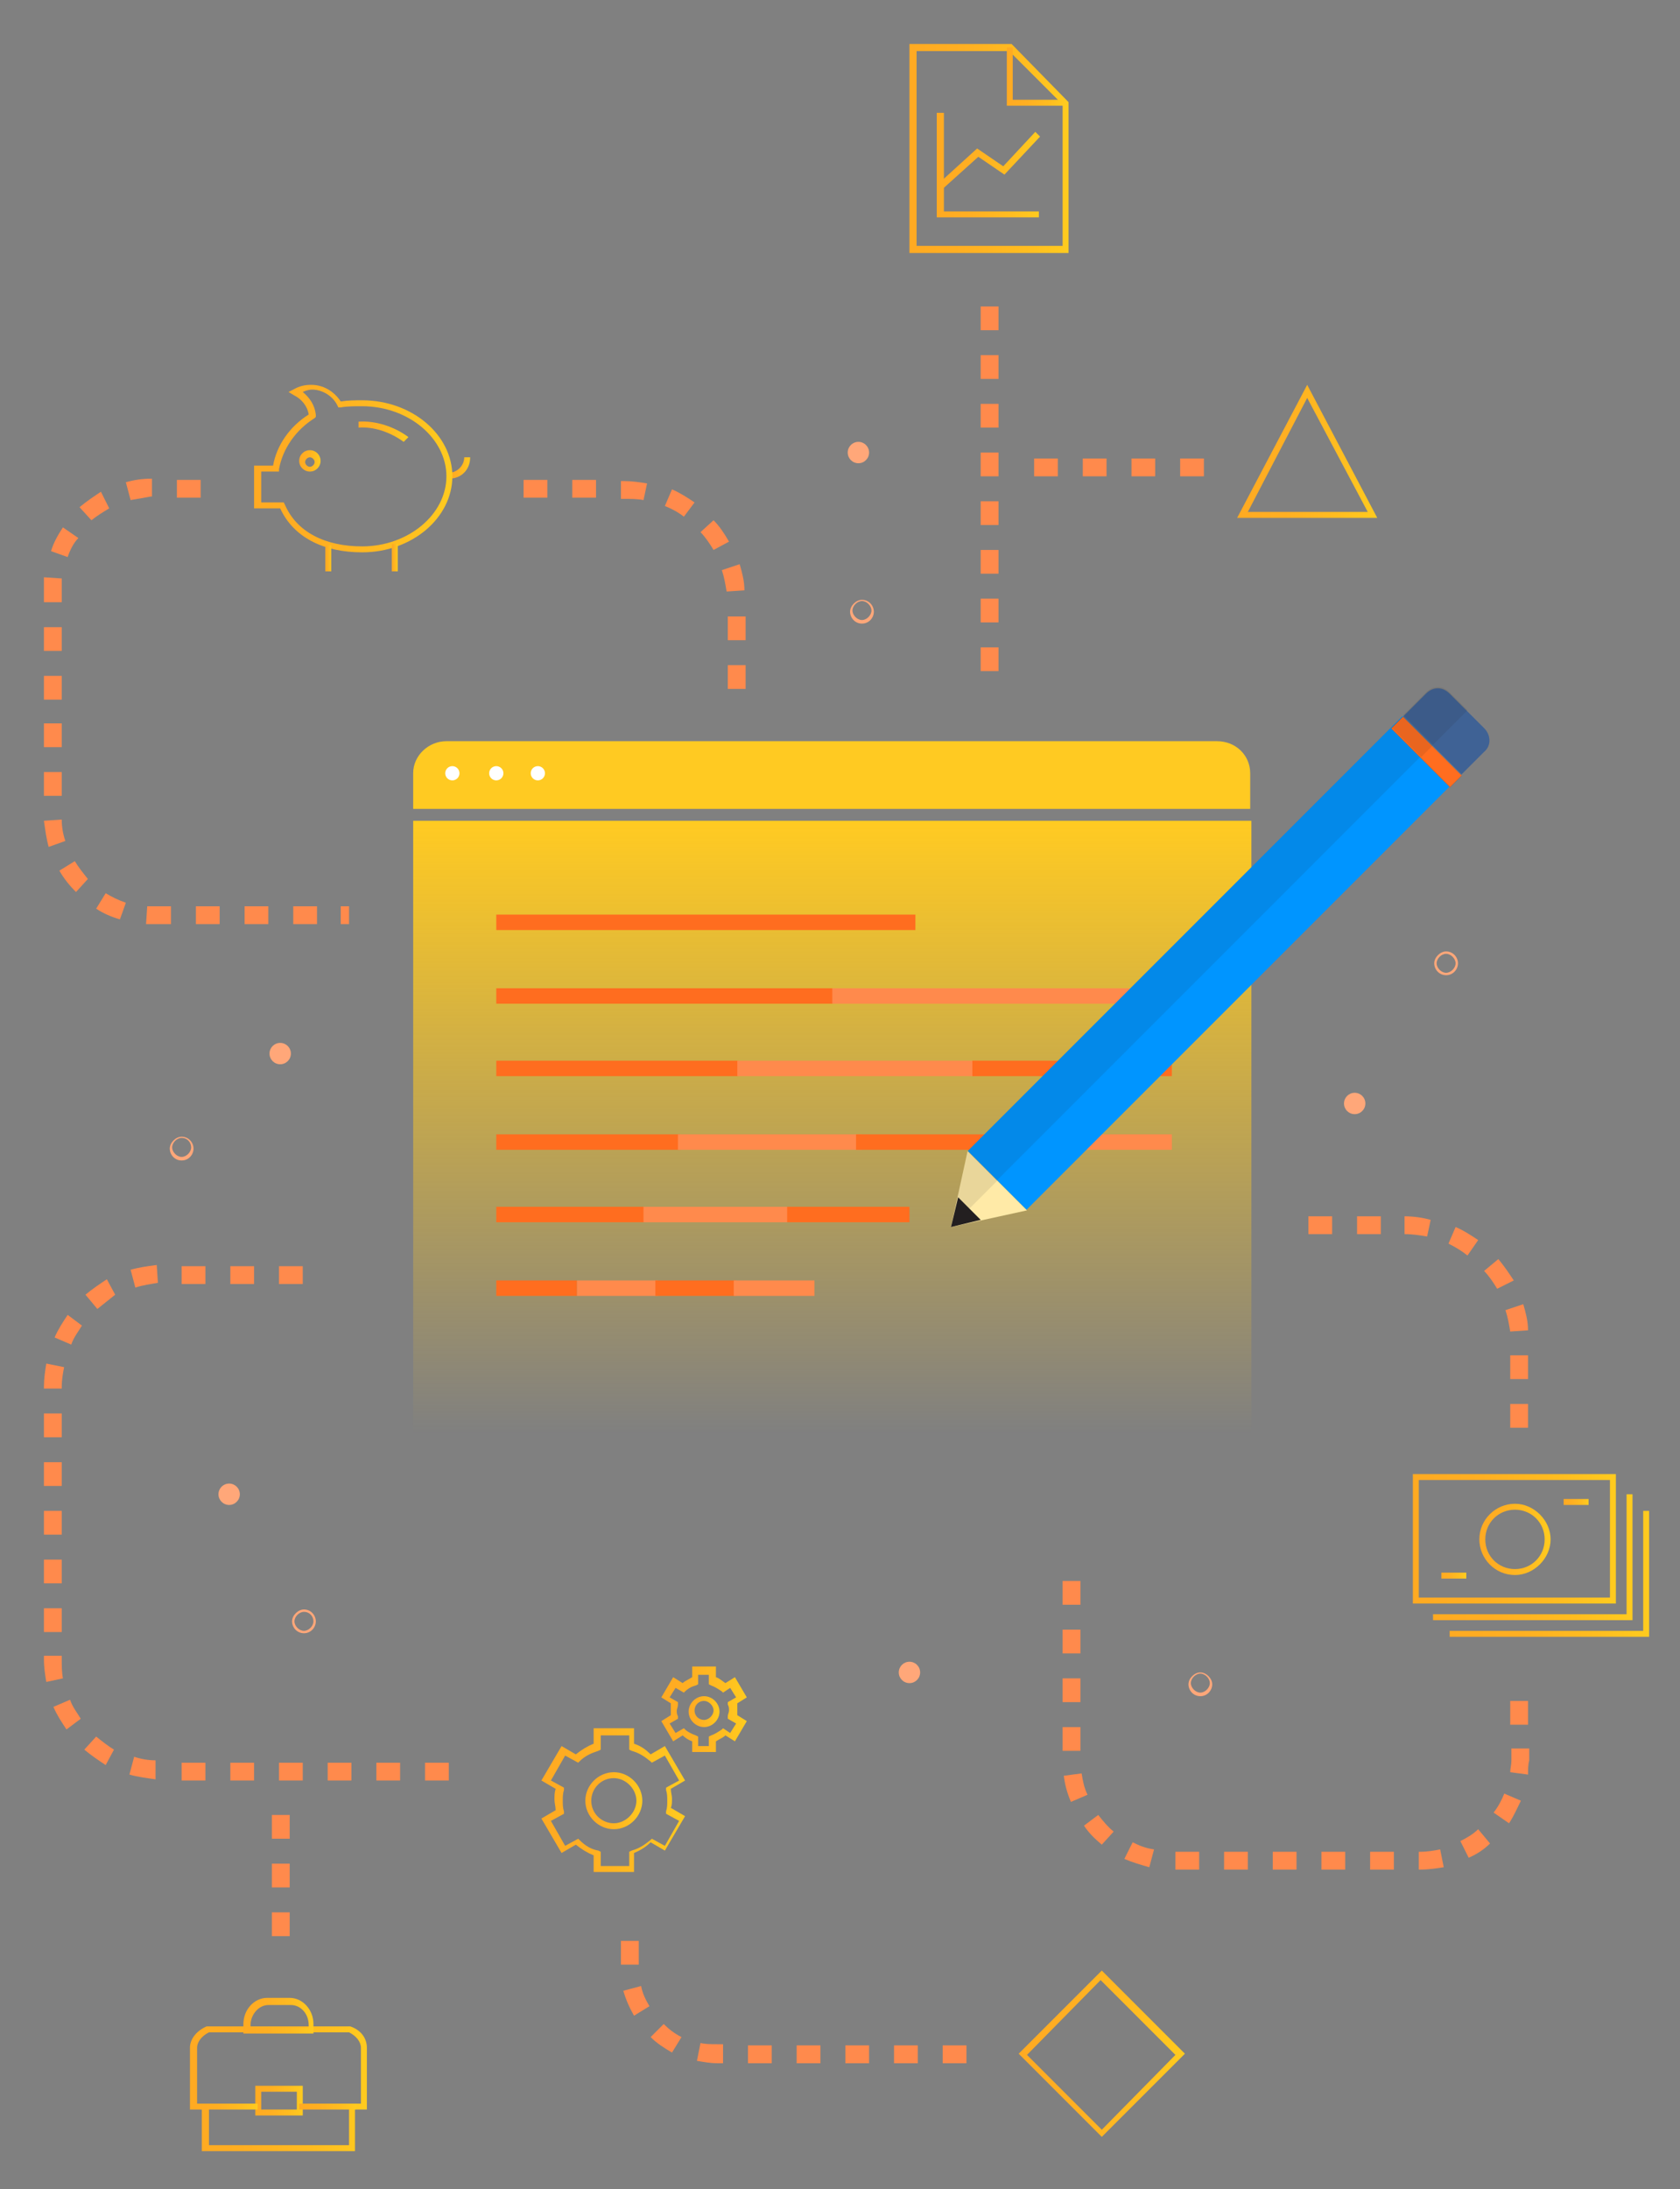<?xml version="1.0" encoding="utf-8"?>
<!-- Generator: Adobe Illustrator 18.1.1, SVG Export Plug-In . SVG Version: 6.00 Build 0)  -->
<svg version="1.1" xmlns="http://www.w3.org/2000/svg" xmlns:xlink="http://www.w3.org/1999/xlink" x="0px" y="0px"
	 viewBox="0 0 141.5 184.3" enable-background="new 0 0 141.5 184.3" xml:space="preserve">
<rect x="0" y="0" width="141.5" height="184.3" fill="#808080" stroke="none"/>
<g id="Layer_1">
	<g>
		<linearGradient id="SVGID_2_" gradientUnits="userSpaceOnUse" x1="70.102" y1="69.084" x2="70.102" y2="128.946">
			<stop  offset="4.105548e-03" style="stop-color:#FFCA22"/>
			<stop  offset="0.862" style="stop-color:#FFCA22;stop-opacity:0"/>
		</linearGradient>
		<rect x="34.8" y="69.1" fill="url(#SVGID_2_)" width="70.6" height="59.9"/>
		<g>
			<path fill="#FFCA22" d="M34.8,68.1v-3c0-1.5,1.3-2.7,2.8-2.7h64.9c1.6,0,2.8,1.2,2.8,2.7v3"/>
		</g>
		<g>
			<g>
				<rect x="41.8" y="83.2" fill="#FF6D1F" width="28.5" height="1.3"/>
			</g>
			<g>
				<rect x="70.1" y="83.2" fill="#FF8A4C" width="28.5" height="1.3"/>
			</g>
		</g>
		<g>
			<circle fill="#FFFFFF" cx="38.1" cy="65.1" r="0.6"/>
		</g>
		<g>
			<circle fill="#FFFFFF" cx="41.8" cy="65.1" r="0.6"/>
		</g>
		<g>
			<circle fill="#FFFFFF" cx="45.3" cy="65.1" r="0.6"/>
		</g>
		<g>
			<rect x="41.8" y="77" fill="#FF6D1F" width="35.3" height="1.3"/>
		</g>
		<g>
			<g>
				<rect x="41.8" y="89.3" fill="#FF6D1F" width="20.4" height="1.3"/>
			</g>
			<g>
				<rect x="62.1" y="89.3" fill="#FF8A4C" width="20.4" height="1.3"/>
			</g>
			<g>
				<rect x="81.9" y="89.3" fill="#FF6D1F" width="16.8" height="1.3"/>
			</g>
		</g>
		<g>
			<g>
				<rect x="41.8" y="95.5" fill="#FF6D1F" width="15.5" height="1.3"/>
			</g>
			<g>
				<rect x="57.1" y="95.5" fill="#FF8A4C" width="15.5" height="1.3"/>
			</g>
			<g>
				<rect x="72.1" y="95.5" fill="#FF6D1F" width="15.5" height="1.3"/>
			</g>
			<g>
				<rect x="86.9" y="95.5" fill="#FF8A4C" width="11.8" height="1.3"/>
			</g>
		</g>
		<g>
			<g>
				<rect x="41.8" y="101.6" fill="#FF6D1F" width="12.5" height="1.3"/>
			</g>
			<g>
				<rect x="54.2" y="101.6" fill="#FF8A4C" width="12.5" height="1.3"/>
			</g>
			<g>
				<rect x="66.3" y="101.6" fill="#FF6D1F" width="10.3" height="1.3"/>
			</g>
		</g>
		<g>
			<g>
				<rect x="41.8" y="107.8" fill="#FF6D1F" width="6.8" height="1.3"/>
			</g>
			<g>
				<rect x="48.6" y="107.8" fill="#FF8A4C" width="6.8" height="1.3"/>
			</g>
			<g>
				<rect x="55.2" y="107.8" fill="#FF6D1F" width="6.8" height="1.3"/>
			</g>
			<g>
				<rect x="61.8" y="107.8" fill="#FF8A4C" width="6.8" height="1.3"/>
			</g>
		</g>
		<g>
			<g>
				
					<rect x="98.8" y="55.2" transform="matrix(0.707 0.707 -0.707 0.707 87.305 -48.597)" fill="#0095FF" width="7" height="51.8"/>
			</g>
			<g>
				
					<rect x="116.7" y="62.6" transform="matrix(0.707 0.707 -0.707 0.707 79.919 -66.427)" fill="#0F3B7A" width="7" height="1.4"/>
			</g>
			<g>
				<polygon fill="#FFEAA7" points="86.5,101.9 81.5,96.9 80.1,103.3 				"/>
			</g>
			<g>
				<polygon fill="#231F20" points="80.7,100.8 80.1,103.3 82.6,102.7 				"/>
			</g>
			<g opacity="0.1">
				
					<rect x="99.3" y="54" transform="matrix(0.707 0.707 -0.707 0.707 86.074 -48.087)" fill="#231F20" width="3.5" height="51.8"/>
			</g>
			<g>
				
					<rect x="116.7" y="62.6" transform="matrix(0.707 0.707 -0.707 0.707 79.919 -66.427)" fill="#FF6D1F" width="7" height="1.4"/>
			</g>
			<g opacity="0.1">
				<polygon fill="#231F20" points="81.5,96.9 80.1,103.3 84,99.4 				"/>
			</g>
			<g>
				<path fill="#3F6295" d="M125,61.3l-2.9-2.9c-0.6-0.6-1.4-0.6-2,0l-1.9,1.9l4.9,4.9l1.9-1.9C125.6,62.8,125.6,61.9,125,61.3z"/>
			</g>
			<g opacity="0.1">
				<path fill="#231F20" d="M123.6,59.8l-1.5-1.5c-0.6-0.6-1.4-0.6-2,0l-1.9,1.9l2.5,2.5L123.6,59.8z"/>
			</g>
			<g opacity="0.1">
				
					<rect x="117.2" y="61.3" transform="matrix(0.707 0.707 -0.707 0.707 78.688 -65.918)" fill="#231F20" width="3.5" height="1.4"/>
			</g>
		</g>
		<g>
			<path fill="#FF8A4C" d="M37.8,149.9h-2v-1.5h2V149.9z M33.7,149.9h-2v-1.5h2V149.9z M29.6,149.9h-2v-1.5h2V149.9z M25.5,149.9h-2
				v-1.5h2V149.9z M21.4,149.9h-2v-1.5h2V149.9z M17.3,149.9h-2v-1.5h2V149.9z M13.1,149.8c-0.7-0.1-1.5-0.2-2.2-0.4l0.4-1.5
				c0.6,0.2,1.2,0.3,1.8,0.3L13.1,149.8z M8.9,148.6c-0.6-0.4-1.2-0.8-1.8-1.3l1-1.1c0.5,0.4,1,0.8,1.5,1.1L8.9,148.6z M5.6,145.6
				c-0.4-0.6-0.8-1.2-1.1-1.9l1.4-0.6c0.2,0.6,0.6,1.1,0.9,1.6L5.6,145.6z M3.9,141.6c-0.1-0.6-0.2-1.2-0.2-1.9v-0.3h1.5v0.3
				c0,0.5,0,1.1,0.1,1.6L3.9,141.6z M5.3,137.4H3.7v-2h1.5V137.4z M5.3,133.3H3.7v-2h1.5V133.3z M5.3,129.2H3.7v-2h1.5V129.2z
				 M5.3,125.1H3.7v-2h1.5V125.1z M5.3,121H3.7v-2h1.5V121z M5.3,116.9H3.7v-0.2c0-0.6,0.1-1.3,0.2-1.9l1.5,0.3
				c-0.1,0.5-0.2,1.1-0.2,1.6V116.9z M6,113.2l-1.4-0.6c0.3-0.7,0.7-1.3,1.1-1.9l1.2,0.9C6.6,112.1,6.2,112.6,6,113.2z M8.2,110.2
				l-1-1.2c0.6-0.5,1.2-0.9,1.8-1.3l0.7,1.3C9.2,109.4,8.7,109.8,8.2,110.2z M11.4,108.4l-0.4-1.5c0.7-0.2,1.4-0.3,2.2-0.4l0.1,1.5
				C12.7,108.1,12,108.2,11.4,108.4z M25.5,108.1h-2v-1.5h2V108.1z M21.4,108.1h-2v-1.5h2V108.1z M17.3,108.1h-2v-1.5h2V108.1z"/>
		</g>
		<g>
			<linearGradient id="SVGID_4_" gradientUnits="userSpaceOnUse" x1="85.787" y1="172.967" x2="99.746" y2="172.967">
				<stop  offset="0" style="stop-color:#FFAA22"/>
				<stop  offset="0.337" style="stop-color:#FFAF22"/>
				<stop  offset="0.732" style="stop-color:#FFBD20"/>
				<stop  offset="1" style="stop-color:#FFCB1F"/>
			</linearGradient>
			<path fill="url(#SVGID_4_)" d="M92.8,179.9l-7-7l7-7l7,7L92.8,179.9z M86.5,173l6.3,6.3L99,173l-6.3-6.3L86.5,173z"/>
		</g>
		<g>
			<path fill="#FF8A4C" d="M81.4,173.7h-2v-1.5h2V173.7z M77.3,173.7h-2v-1.5h2V173.7z M73.2,173.7h-2v-1.5h2V173.7z M69.1,173.7h-2
				v-1.5h2V173.7z M65,173.7h-2v-1.5h2V173.7z M60.9,173.7h-0.5c-0.6,0-1.1-0.1-1.7-0.2l0.3-1.5c0.4,0.1,0.9,0.1,1.4,0.1h0.5V173.7z
				 M56.6,172.8c-0.7-0.4-1.3-0.8-1.8-1.3l1.1-1.1c0.4,0.4,0.9,0.8,1.5,1.1L56.6,172.8z M53.4,169.7c-0.4-0.7-0.7-1.4-0.9-2.1
				l1.5-0.4c0.1,0.6,0.4,1.2,0.7,1.7L53.4,169.7z M53.8,165.4h-1.5v-2h1.5V165.4z"/>
		</g>
		<g>
			<path fill="#FF8A4C" d="M62.8,58h-1.5v-2h1.5V58z M62.8,53.9h-1.5v-2h1.5V53.9z M61.2,49.8c-0.1-0.6-0.2-1.2-0.4-1.8l1.5-0.5
				c0.2,0.7,0.4,1.4,0.4,2.2L61.2,49.8z M60.1,46.3c-0.3-0.5-0.7-1.1-1.1-1.5l1.1-1c0.5,0.5,0.9,1.1,1.3,1.8L60.1,46.3z M57.6,43.5
				c-0.5-0.4-1.1-0.7-1.6-0.9l0.6-1.4c0.7,0.3,1.3,0.7,1.9,1.1L57.6,43.5z M54.2,42.1c-0.5-0.1-1.1-0.1-1.6-0.1h-0.3v-1.5h0.3
				c0.6,0,1.3,0.1,1.9,0.2L54.2,42.1z M50.2,41.9h-2v-1.5h2V41.9z M46.1,41.9h-2v-1.5h2V41.9z"/>
		</g>
		<g>
			<path fill="#FF8A4C" d="M84.1,56.5h-1.5v-2h1.5V56.5z M84.1,52.4h-1.5v-2h1.5V52.4z M84.1,48.3h-1.5v-2h1.5V48.3z M84.1,44.2
				h-1.5v-2h1.5V44.2z M84.1,40.1h-1.5v-2h1.5V40.1z M84.1,36h-1.5v-2h1.5V36z M84.1,31.9h-1.5v-2h1.5V31.9z M84.1,27.8h-1.5v-2h1.5
				V27.8z"/>
		</g>
		<g>
			<path fill="#FF8A4C" d="M29.4,77.8h-0.7v-1.5h0.7V77.8z M26.7,77.8h-2v-1.5h2V77.8z M22.6,77.8h-2v-1.5h2V77.8z M18.5,77.8h-2
				v-1.5h2V77.8z M14.4,77.8h-1.7c-0.1,0-0.3,0-0.4,0l0.1-1.5c0.1,0,0.2,0,0.3,0h1.7V77.8z M10.1,77.4c-0.7-0.2-1.4-0.5-2-0.9
				l0.8-1.3c0.5,0.3,1.1,0.6,1.7,0.8L10.1,77.4z M6.4,75.1c-0.5-0.5-1-1.1-1.4-1.8l1.3-0.8c0.3,0.5,0.7,1,1.1,1.5L6.4,75.1z
				 M4.1,71.3c-0.2-0.7-0.3-1.5-0.4-2.2l1.5-0.1c0,0.6,0.1,1.2,0.3,1.8L4.1,71.3z M5.3,67H3.7v-2h1.5V67z M5.3,62.9H3.7v-2h1.5V62.9
				z M5.3,58.9H3.7v-2h1.5V58.9z M5.3,54.8H3.7v-2h1.5V54.8z M5.3,50.7H3.7v-1.3c0-0.3,0-0.6,0-0.8l1.5,0.1c0,0.2,0,0.5,0,0.7V50.7z
				 M5.7,46.9l-1.4-0.5c0.2-0.7,0.6-1.4,1-2l1.3,0.9C6.2,45.7,5.9,46.3,5.7,46.9z M7.7,43.8l-1-1.1c0.6-0.5,1.2-0.9,1.8-1.3l0.7,1.4
				C8.7,43.1,8.2,43.4,7.7,43.8z M11,42.1l-0.4-1.5c0.7-0.2,1.4-0.3,2.1-0.3h0.1v1.5h-0.1C12.2,41.9,11.6,42,11,42.1z M16.9,41.9h-2
				v-1.5h2V41.9z"/>
		</g>
		<g>
			<path fill="#FF8A4C" d="M119.6,157.4h-0.1v-1.5h0.1c0.6,0,1.2-0.1,1.7-0.2l0.3,1.5C121,157.3,120.3,157.4,119.6,157.4z
				 M117.4,157.4h-2v-1.5h2V157.4z M113.3,157.4h-2v-1.5h2V157.4z M109.2,157.4h-2v-1.5h2V157.4z M105.1,157.4h-2v-1.5h2V157.4z
				 M101,157.4h-2v-1.5h2V157.4z M96.8,157.2c-0.7-0.2-1.4-0.4-2.1-0.7l0.7-1.4c0.6,0.3,1.1,0.5,1.8,0.6L96.8,157.2z M123.7,156.4
				l-0.7-1.4c0.6-0.3,1.1-0.6,1.5-1l1,1.2C125,155.7,124.4,156.1,123.7,156.4z M92.8,155.3c-0.6-0.5-1.1-1-1.5-1.6l1.2-0.9
				c0.4,0.5,0.8,1,1.3,1.4L92.8,155.3z M127.1,153.5l-1.3-0.9c0.4-0.5,0.7-1.1,0.9-1.6l1.4,0.6C127.8,152.2,127.5,152.9,127.1,153.5
				z M90.2,151.7c-0.3-0.7-0.5-1.4-0.6-2.2l1.5-0.2c0.1,0.6,0.2,1.2,0.5,1.8L90.2,151.7z M128.7,149.4l-1.5-0.2c0-0.3,0.1-0.6,0.1-1
				v-1h1.5v1C128.7,148.6,128.7,149,128.7,149.4z M91,147.4h-1.5v-2H91V147.4z M128.7,145.2h-1.5v-2h1.5V145.2z M91,143.3h-1.5v-2
				H91V143.3z M91,139.2h-1.5v-2H91V139.2z M91,135.1h-1.5v-2H91V135.1z"/>
		</g>
		<g>
			<path fill="#FF8A4C" d="M24.4,163h-1.5v-2h1.5V163z M24.4,158.9h-1.5v-2h1.5V158.9z M24.4,154.8h-1.5v-2h1.5V154.8z"/>
		</g>
		<g>
			<path fill="#FF8A4C" d="M101.4,40.1h-2v-1.5h2V40.1z M97.3,40.1h-2v-1.5h2V40.1z M93.2,40.1h-2v-1.5h2V40.1z M89.1,40.1h-2v-1.5
				h2V40.1z"/>
		</g>
		<g>
			<linearGradient id="SVGID_6_" gradientUnits="userSpaceOnUse" x1="104.229" y1="37.977" x2="116.049" y2="37.977">
				<stop  offset="0" style="stop-color:#FFAA22"/>
				<stop  offset="0.337" style="stop-color:#FFAF22"/>
				<stop  offset="0.732" style="stop-color:#FFBD20"/>
				<stop  offset="1" style="stop-color:#FFCB1F"/>
			</linearGradient>
			<path fill="url(#SVGID_6_)" d="M116,43.6h-11.8l5.9-11.2L116,43.6z M105.1,43.1h10.1l-5.1-9.6L105.1,43.1z"/>
		</g>
		<g>
			<path fill="#FF8A4C" d="M128.7,120.2h-1.5v-2h1.5V120.2z M128.7,116.1h-1.5v-2h1.5V116.1z M127.2,112.1c-0.1-0.6-0.2-1.2-0.4-1.8
				l1.5-0.5c0.2,0.7,0.4,1.4,0.4,2.2L127.2,112.1z M126.1,108.5c-0.3-0.5-0.7-1.1-1.1-1.5l1.2-1c0.5,0.6,0.9,1.2,1.3,1.8
				L126.1,108.5z M123.6,105.7c-0.5-0.4-1-0.7-1.6-1l0.6-1.4c0.7,0.3,1.3,0.7,1.9,1.1L123.6,105.7z M120.2,104.1
				c-0.6-0.1-1.2-0.2-1.9-0.2l0-1.5c0.7,0,1.5,0.1,2.2,0.3L120.2,104.1z M116.3,103.9h-2v-1.5h2V103.9z M112.2,103.9h-2v-1.5h2
				V103.9z"/>
		</g>
		<g>
			<g>
				<linearGradient id="SVGID_7_" gradientUnits="userSpaceOnUse" x1="30.134" y1="36.346" x2="34.306" y2="36.346">
					<stop  offset="0" style="stop-color:#FFAA22"/>
					<stop  offset="0.337" style="stop-color:#FFAF22"/>
					<stop  offset="0.732" style="stop-color:#FFBD20"/>
					<stop  offset="1" style="stop-color:#FFCB1F"/>
				</linearGradient>
				<path fill="url(#SVGID_7_)" d="M34,37.2c-1.1-0.8-2.5-1.3-3.8-1.2l0-0.5c1.4-0.1,3,0.4,4.2,1.3L34,37.2z"/>
			</g>
			<g>
				<linearGradient id="SVGID_8_" gradientUnits="userSpaceOnUse" x1="37.847" y1="39.429" x2="39.642" y2="39.429">
					<stop  offset="0" style="stop-color:#FFAA22"/>
					<stop  offset="0.337" style="stop-color:#FFAF22"/>
					<stop  offset="0.732" style="stop-color:#FFBD20"/>
					<stop  offset="1" style="stop-color:#FFCB1F"/>
				</linearGradient>
				<path fill="url(#SVGID_8_)" d="M37.8,40.3v-0.5c0.7,0,1.3-0.6,1.3-1.3h0.5C39.6,39.5,38.9,40.3,37.8,40.3z"/>
			</g>
			<g>
				<linearGradient id="SVGID_9_" gradientUnits="userSpaceOnUse" x1="21.275" y1="39.455" x2="38.09" y2="39.455">
					<stop  offset="0" style="stop-color:#FFAA22"/>
					<stop  offset="0.337" style="stop-color:#FFAF22"/>
					<stop  offset="0.732" style="stop-color:#FFBD20"/>
					<stop  offset="1" style="stop-color:#FFCB1F"/>
				</linearGradient>
				<path fill="url(#SVGID_9_)" d="M30.5,46.5c-3.3,0-5.8-1.3-6.9-3.7h-2.2v-3.6h1.6c0.3-1.7,1.4-3.3,3-4.3
					c-0.1-0.7-0.6-1.3-1.2-1.6L24.3,33l0.4-0.2c0.5-0.3,1-0.4,1.5-0.4c1,0,1.9,0.5,2.5,1.4c0.6-0.1,1.2-0.1,1.8-0.1
					c4.2,0,7.6,2.9,7.6,6.4C38.1,43.6,34.7,46.5,30.5,46.5z M21.8,42.3h2.1l0.1,0.2c1,2.3,3.4,3.5,6.5,3.5c3.9,0,7.1-2.7,7.1-5.9
					c0-3.2-3.2-5.9-7.1-5.9c-0.6,0-1.3,0-1.8,0.1l-0.2,0l-0.1-0.2c-0.4-0.8-1.3-1.3-2.1-1.3c-0.3,0-0.6,0.1-0.8,0.2
					c0.6,0.5,1,1.1,1.1,1.9l0,0.2l-0.1,0.1c-1.6,1-2.7,2.6-3,4.3l0,0.2h-1.5V42.3z"/>
			</g>
			<g>
				<linearGradient id="SVGID_10_" gradientUnits="userSpaceOnUse" x1="27.432" y1="46.967" x2="27.944" y2="46.967">
					<stop  offset="0" style="stop-color:#FFAA22"/>
					<stop  offset="0.337" style="stop-color:#FFAF22"/>
					<stop  offset="0.732" style="stop-color:#FFBD20"/>
					<stop  offset="1" style="stop-color:#FFCB1F"/>
				</linearGradient>
				<rect x="27.4" y="45.9" fill="url(#SVGID_10_)" width="0.5" height="2.2"/>
			</g>
			<g>
				<linearGradient id="SVGID_11_" gradientUnits="userSpaceOnUse" x1="32.974" y1="46.927" x2="33.485" y2="46.927">
					<stop  offset="0" style="stop-color:#FFAA22"/>
					<stop  offset="0.337" style="stop-color:#FFAF22"/>
					<stop  offset="0.732" style="stop-color:#FFBD20"/>
					<stop  offset="1" style="stop-color:#FFCB1F"/>
				</linearGradient>
				<rect x="33" y="45.8" fill="url(#SVGID_11_)" width="0.5" height="2.3"/>
			</g>
			<g>
				<linearGradient id="SVGID_12_" gradientUnits="userSpaceOnUse" x1="25.277" y1="38.84" x2="27.02" y2="38.84">
					<stop  offset="0" style="stop-color:#FFAA22"/>
					<stop  offset="0.337" style="stop-color:#FFAF22"/>
					<stop  offset="0.732" style="stop-color:#FFBD20"/>
					<stop  offset="1" style="stop-color:#FFCB1F"/>
				</linearGradient>
				<path fill="url(#SVGID_12_)" d="M26.1,39.7c-0.5,0-0.9-0.4-0.9-0.9c0-0.5,0.4-0.9,0.9-0.9s0.9,0.4,0.9,0.9
					C27,39.3,26.6,39.7,26.1,39.7z M26.1,38.5c-0.2,0-0.4,0.2-0.4,0.4s0.2,0.4,0.4,0.4c0.2,0,0.4-0.2,0.4-0.4S26.3,38.5,26.1,38.5z"
					/>
			</g>
		</g>
		<g>
			<g>
				<linearGradient id="SVGID_13_" gradientUnits="userSpaceOnUse" x1="119.035" y1="129.579" x2="136.131" y2="129.579">
					<stop  offset="0" style="stop-color:#FFAA22"/>
					<stop  offset="0.337" style="stop-color:#FFAF22"/>
					<stop  offset="0.732" style="stop-color:#FFBD20"/>
					<stop  offset="1" style="stop-color:#FFCB1F"/>
				</linearGradient>
				<path fill="url(#SVGID_13_)" d="M136.1,135H119v-10.9h17.1V135z M119.5,134.5h16.1v-9.9h-16.1V134.5z"/>
			</g>
			<g>
				<linearGradient id="SVGID_14_" gradientUnits="userSpaceOnUse" x1="120.673" y1="131.089" x2="137.514" y2="131.089">
					<stop  offset="0" style="stop-color:#FFAA22"/>
					<stop  offset="0.337" style="stop-color:#FFAF22"/>
					<stop  offset="0.732" style="stop-color:#FFBD20"/>
					<stop  offset="1" style="stop-color:#FFCB1F"/>
				</linearGradient>
				<polygon fill="url(#SVGID_14_)" points="137.5,136.4 120.7,136.4 120.7,135.9 137,135.9 137,125.8 137.5,125.8 				"/>
			</g>
			<g>
				<linearGradient id="SVGID_15_" gradientUnits="userSpaceOnUse" x1="122.055" y1="132.471" x2="138.896" y2="132.471">
					<stop  offset="0" style="stop-color:#FFAA22"/>
					<stop  offset="0.337" style="stop-color:#FFAF22"/>
					<stop  offset="0.732" style="stop-color:#FFBD20"/>
					<stop  offset="1" style="stop-color:#FFCB1F"/>
				</linearGradient>
				<polygon fill="url(#SVGID_15_)" points="138.9,137.8 122.1,137.8 122.1,137.3 138.4,137.3 138.4,127.2 138.9,127.2 				"/>
			</g>
			<g>
				<linearGradient id="SVGID_16_" gradientUnits="userSpaceOnUse" x1="121.364" y1="132.689" x2="123.437" y2="132.689">
					<stop  offset="0" style="stop-color:#FFAA22"/>
					<stop  offset="0.337" style="stop-color:#FFAF22"/>
					<stop  offset="0.732" style="stop-color:#FFBD20"/>
					<stop  offset="1" style="stop-color:#FFCB1F"/>
				</linearGradient>
				<rect x="121.4" y="132.4" fill="url(#SVGID_16_)" width="2.1" height="0.5"/>
			</g>
			<g>
				<linearGradient id="SVGID_17_" gradientUnits="userSpaceOnUse" x1="131.73" y1="126.47" x2="133.803" y2="126.47">
					<stop  offset="0" style="stop-color:#FFAA22"/>
					<stop  offset="0.337" style="stop-color:#FFAF22"/>
					<stop  offset="0.732" style="stop-color:#FFBD20"/>
					<stop  offset="1" style="stop-color:#FFCB1F"/>
				</linearGradient>
				<rect x="131.7" y="126.2" fill="url(#SVGID_17_)" width="2.1" height="0.5"/>
			</g>
			<g>
				<linearGradient id="SVGID_18_" gradientUnits="userSpaceOnUse" x1="124.563" y1="129.579" x2="130.603" y2="129.579">
					<stop  offset="0" style="stop-color:#FFAA22"/>
					<stop  offset="0.337" style="stop-color:#FFAF22"/>
					<stop  offset="0.732" style="stop-color:#FFBD20"/>
					<stop  offset="1" style="stop-color:#FFCB1F"/>
				</linearGradient>
				<path fill="url(#SVGID_18_)" d="M127.6,132.6c-1.7,0-3-1.4-3-3c0-1.7,1.4-3,3-3s3,1.4,3,3C130.6,131.2,129.2,132.6,127.6,132.6z
					 M127.6,127.1c-1.4,0-2.5,1.1-2.5,2.5c0,1.4,1.1,2.5,2.5,2.5s2.5-1.1,2.5-2.5C130.1,128.2,129,127.1,127.6,127.1z"/>
			</g>
		</g>
		<g>
			<g>
				<linearGradient id="SVGID_19_" gradientUnits="userSpaceOnUse" x1="76.596" y1="12.497" x2="90.002" y2="12.497">
					<stop  offset="0" style="stop-color:#FFAA22"/>
					<stop  offset="0.337" style="stop-color:#FFAF22"/>
					<stop  offset="0.732" style="stop-color:#FFBD20"/>
					<stop  offset="1" style="stop-color:#FFCB1F"/>
				</linearGradient>
				<path fill="url(#SVGID_19_)" d="M90,21.3H76.6V3.7h8.6L90,8.6V21.3z M77.1,20.7h12.4V8.8L85,4.3h-7.8V20.7z"/>
			</g>
			<g>
				<linearGradient id="SVGID_20_" gradientUnits="userSpaceOnUse" x1="84.802" y1="6.471" x2="89.746" y2="6.471">
					<stop  offset="0" style="stop-color:#FFAA22"/>
					<stop  offset="0.337" style="stop-color:#FFAF22"/>
					<stop  offset="0.732" style="stop-color:#FFBD20"/>
					<stop  offset="1" style="stop-color:#FFCB1F"/>
				</linearGradient>
				<polygon fill="url(#SVGID_20_)" points="89.7,8.9 84.8,8.9 84.8,4 85.3,4 85.3,8.4 89.7,8.4 				"/>
			</g>
			<g>
				<linearGradient id="SVGID_21_" gradientUnits="userSpaceOnUse" x1="79.025" y1="13.53" x2="87.589" y2="13.53">
					<stop  offset="0" style="stop-color:#FFAA22"/>
					<stop  offset="0.337" style="stop-color:#FFAF22"/>
					<stop  offset="0.732" style="stop-color:#FFBD20"/>
					<stop  offset="1" style="stop-color:#FFCB1F"/>
				</linearGradient>
				<polygon fill="url(#SVGID_21_)" points="79.4,15.9 79,15.5 82.3,12.5 84.5,14 87.2,11.1 87.6,11.5 84.6,14.7 82.4,13.2 				"/>
			</g>
			<g>
				<linearGradient id="SVGID_22_" gradientUnits="userSpaceOnUse" x1="78.941" y1="13.931" x2="87.529" y2="13.931">
					<stop  offset="0" style="stop-color:#FFAA22"/>
					<stop  offset="0.337" style="stop-color:#FFAF22"/>
					<stop  offset="0.732" style="stop-color:#FFBD20"/>
					<stop  offset="1" style="stop-color:#FFCB1F"/>
				</linearGradient>
				<polygon fill="url(#SVGID_22_)" points="87.5,18.3 78.9,18.3 78.9,9.5 79.5,9.5 79.5,17.8 87.5,17.8 				"/>
			</g>
		</g>
		<g>
			<g>
				<linearGradient id="SVGID_23_" gradientUnits="userSpaceOnUse" x1="49.268" y1="151.61" x2="54.108" y2="151.61">
					<stop  offset="0" style="stop-color:#FFAA22"/>
					<stop  offset="0.337" style="stop-color:#FFAF22"/>
					<stop  offset="0.732" style="stop-color:#FFBD20"/>
					<stop  offset="1" style="stop-color:#FFCB1F"/>
				</linearGradient>
				<path fill="url(#SVGID_23_)" d="M51.7,154c-1.3,0-2.4-1.1-2.4-2.4c0-1.3,1.1-2.4,2.4-2.4c1.3,0,2.4,1.1,2.4,2.4
					C54.1,152.9,53,154,51.7,154z M51.7,149.7c-1.1,0-1.9,0.9-1.9,1.9c0,1.1,0.9,1.9,1.9,1.9s1.9-0.9,1.9-1.9
					C53.6,150.6,52.7,149.7,51.7,149.7z"/>
			</g>
			<g>
				<linearGradient id="SVGID_24_" gradientUnits="userSpaceOnUse" x1="57.924" y1="144.036" x2="60.6" y2="144.036">
					<stop  offset="0" style="stop-color:#FFAA22"/>
					<stop  offset="0.337" style="stop-color:#FFAF22"/>
					<stop  offset="0.732" style="stop-color:#FFBD20"/>
					<stop  offset="1" style="stop-color:#FFCB1F"/>
				</linearGradient>
				<path fill="url(#SVGID_24_)" d="M59.3,145.4c-0.7,0-1.3-0.6-1.3-1.3c0-0.7,0.6-1.3,1.3-1.3s1.3,0.6,1.3,1.3
					C60.6,144.8,60,145.4,59.3,145.4z M59.3,143.2c-0.5,0-0.8,0.4-0.8,0.8c0,0.5,0.4,0.8,0.8,0.8s0.8-0.4,0.8-0.8
					C60.1,143.6,59.7,143.2,59.3,143.2z"/>
			</g>
			<g>
				<linearGradient id="SVGID_25_" gradientUnits="userSpaceOnUse" x1="45.619" y1="151.653" x2="57.762" y2="151.653">
					<stop  offset="0" style="stop-color:#FFAA22"/>
					<stop  offset="0.337" style="stop-color:#FFAF22"/>
					<stop  offset="0.732" style="stop-color:#FFBD20"/>
					<stop  offset="1" style="stop-color:#FFCB1F"/>
				</linearGradient>
				<path fill="url(#SVGID_25_)" d="M53.4,157.6H50v-1.4c-0.5-0.2-1-0.5-1.5-0.9l-1.2,0.7l-1.7-2.9l1.2-0.7c0-0.3-0.1-0.6-0.1-0.9
					c0-0.3,0-0.6,0.1-0.9l-1.2-0.7l1.7-2.9l1.2,0.7c0.5-0.4,1-0.7,1.5-0.9v-1.3h3.4v1.3c0.6,0.2,1,0.5,1.4,0.9l1.2-0.7l1.7,2.9
					l-1.2,0.7c0,0.3,0.1,0.6,0.1,0.8c0,0.3,0,0.6-0.1,0.8l1.2,0.7l-1.7,2.9l-1.2-0.7c-0.4,0.4-0.9,0.7-1.4,0.9V157.6z M50.6,157.1
					h2.4v-1.2l0.2-0.1c0.7-0.2,1.1-0.5,1.6-0.9l0.1-0.1l1.1,0.6l1.2-2.1l-1.1-0.6l0-0.2c0.1-0.3,0.1-0.6,0.1-0.9
					c0-0.3,0-0.6-0.1-0.9l0-0.2l1.1-0.6l-1.2-2.1l-1.1,0.6l-0.1-0.1c-0.5-0.4-0.9-0.7-1.6-0.9l-0.2-0.1v-1.2h-2.4v1.2l-0.2,0.1
					c-0.6,0.2-1.1,0.4-1.6,0.9l-0.1,0.1l-1.1-0.6l-1.2,2.1l1.1,0.6l0,0.2c-0.1,0.3-0.1,0.6-0.1,0.9c0,0.3,0,0.6,0.1,0.9l0,0.2
					l-1.1,0.6l1.2,2.1l1.1-0.6l0.1,0.1c0.5,0.5,1,0.8,1.6,0.9l0.2,0.1V157.1z"/>
			</g>
			<g>
				<linearGradient id="SVGID_26_" gradientUnits="userSpaceOnUse" x1="55.74" y1="144.036" x2="62.788" y2="144.036">
					<stop  offset="0" style="stop-color:#FFAA22"/>
					<stop  offset="0.337" style="stop-color:#FFAF22"/>
					<stop  offset="0.732" style="stop-color:#FFBD20"/>
					<stop  offset="1" style="stop-color:#FFCB1F"/>
				</linearGradient>
				<path fill="url(#SVGID_26_)" d="M60.3,147.5h-2v-0.9c-0.3-0.1-0.6-0.3-0.8-0.5l-0.8,0.5l-1-1.7l0.8-0.5c0-0.2,0-0.3,0-0.5
					c0-0.1,0-0.3,0-0.5l-0.8-0.5l1-1.7l0.8,0.5c0.2-0.2,0.5-0.3,0.8-0.5v-0.9h2v0.9c0.3,0.1,0.5,0.3,0.8,0.5l0.8-0.5l1,1.7l-0.8,0.5
					c0,0.2,0,0.3,0,0.5c0,0.2,0,0.3,0,0.5l0.8,0.5l-1,1.7l-0.8-0.5c-0.2,0.2-0.5,0.3-0.8,0.5V147.5z M58.8,147h0.9v-0.8l0.2-0.1
					c0.3-0.1,0.6-0.3,0.9-0.5l0.1-0.1l0.6,0.4l0.5-0.8l-0.7-0.4l0-0.2c0-0.2,0.1-0.3,0.1-0.5c0-0.2,0-0.3-0.1-0.5l0-0.2l0.7-0.4
					l-0.5-0.8l-0.6,0.4l-0.1-0.1c-0.3-0.2-0.6-0.4-0.9-0.5l-0.2-0.1V141h-0.9v0.8l-0.2,0.1c-0.4,0.1-0.7,0.3-0.9,0.5l-0.1,0.1
					l-0.7-0.4l-0.5,0.8l0.7,0.4l0,0.2c0,0.2-0.1,0.4-0.1,0.5c0,0.2,0,0.3,0.1,0.5l0,0.2l-0.7,0.4l0.5,0.8l0.7-0.4l0.1,0.1
					c0.2,0.2,0.6,0.4,0.9,0.5l0.2,0.1V147z"/>
			</g>
		</g>
		<g>
			<g>
				<linearGradient id="SVGID_27_" gradientUnits="userSpaceOnUse" x1="16.01" y1="175.885" x2="30.932" y2="175.885">
					<stop  offset="0" style="stop-color:#FFAA22"/>
					<stop  offset="0.337" style="stop-color:#FFAF22"/>
					<stop  offset="0.732" style="stop-color:#FFBD20"/>
					<stop  offset="1" style="stop-color:#FFCB1F"/>
				</linearGradient>
				<path fill="url(#SVGID_27_)" d="M29.9,181.1H17v-3.5h-1v-5.2c0-0.7,0.5-1.4,1.4-1.8l0.1,0l12,0c0.9,0.3,1.4,1,1.4,1.8v5.2h-1
					V181.1z M17.5,180.6h11.9v-3.5h1v-4.7c0-0.5-0.4-1-1-1.3H17.6c-0.6,0.3-1,0.8-1,1.3v4.7h1V180.6z"/>
			</g>
			<g>
				<linearGradient id="SVGID_28_" gradientUnits="userSpaceOnUse" x1="21.476" y1="176.879" x2="25.466" y2="176.879">
					<stop  offset="0" style="stop-color:#FFAA22"/>
					<stop  offset="0.337" style="stop-color:#FFAF22"/>
					<stop  offset="0.732" style="stop-color:#FFBD20"/>
					<stop  offset="1" style="stop-color:#FFCB1F"/>
				</linearGradient>
				<path fill="url(#SVGID_28_)" d="M25.5,178.1h-4v-2.5h4V178.1z M22,177.6h3v-1.5h-3V177.6z"/>
			</g>
			<g>
				<linearGradient id="SVGID_29_" gradientUnits="userSpaceOnUse" x1="20.482" y1="169.674" x2="26.46" y2="169.674">
					<stop  offset="0" style="stop-color:#FFAA22"/>
					<stop  offset="0.337" style="stop-color:#FFAF22"/>
					<stop  offset="0.732" style="stop-color:#FFBD20"/>
					<stop  offset="1" style="stop-color:#FFCB1F"/>
				</linearGradient>
				<path fill="url(#SVGID_29_)" d="M26.5,171.2h-6v-0.8c0-1.2,0.9-2.2,2-2.2h1.9c1.1,0,2,1,2,2.2V171.2z M21,170.7h5v-0.2
					c0-1-0.7-1.7-1.5-1.7h-1.9c-0.8,0-1.5,0.8-1.5,1.7V170.7z"/>
			</g>
			<g>
				<linearGradient id="SVGID_31_" gradientUnits="userSpaceOnUse" x1="16.892" y1="177.376" x2="21.732" y2="177.376">
					<stop  offset="0" style="stop-color:#FFAA22"/>
					<stop  offset="0.337" style="stop-color:#FFAF22"/>
					<stop  offset="0.732" style="stop-color:#FFBD20"/>
					<stop  offset="1" style="stop-color:#FFCB1F"/>
				</linearGradient>
				<rect x="16.9" y="177.1" fill="url(#SVGID_31_)" width="4.8" height="0.5"/>
			</g>
			<g>
				<linearGradient id="SVGID_33_" gradientUnits="userSpaceOnUse" x1="25.21" y1="177.376" x2="30.05" y2="177.376">
					<stop  offset="0" style="stop-color:#FFAA22"/>
					<stop  offset="0.337" style="stop-color:#FFAF22"/>
					<stop  offset="0.732" style="stop-color:#FFBD20"/>
					<stop  offset="1" style="stop-color:#FFCB1F"/>
				</linearGradient>
				<rect x="25.2" y="177.1" fill="url(#SVGID_33_)" width="4.8" height="0.5"/>
			</g>
		</g>
		<g>
			<circle fill="#FFA779" cx="23.6" cy="88.7" r="0.9"/>
		</g>
		<g>
			<circle fill="#FFA779" cx="114.1" cy="92.9" r="0.9"/>
		</g>
		<g>
			<path fill="#FFA779" d="M15.3,97.7c-0.6,0-1-0.5-1-1s0.5-1,1-1c0.6,0,1,0.5,1,1S15.9,97.7,15.3,97.7z M15.3,95.8
				c-0.4,0-0.8,0.4-0.8,0.8c0,0.4,0.4,0.8,0.8,0.8c0.4,0,0.8-0.4,0.8-0.8C16.1,96.2,15.8,95.8,15.3,95.8z"/>
		</g>
		<g>
			<circle fill="#FFA779" cx="76.6" cy="140.8" r="0.9"/>
		</g>
		<g>
			<circle fill="#FFA779" cx="19.3" cy="125.8" r="0.9"/>
		</g>
		<g>
			<path fill="#FFA779" d="M121.8,82.1c-0.6,0-1-0.5-1-1s0.5-1,1-1c0.6,0,1,0.5,1,1S122.4,82.1,121.8,82.1z M121.8,80.3
				c-0.4,0-0.8,0.4-0.8,0.8c0,0.4,0.4,0.8,0.8,0.8c0.4,0,0.8-0.4,0.8-0.8C122.6,80.7,122.2,80.3,121.8,80.3z"/>
		</g>
		<g>
			<path fill="#FFA779" d="M101.1,142.8c-0.6,0-1-0.5-1-1s0.5-1,1-1s1,0.5,1,1S101.7,142.8,101.1,142.8z M101.1,140.9
				c-0.4,0-0.8,0.4-0.8,0.8c0,0.4,0.4,0.8,0.8,0.8s0.8-0.4,0.8-0.8C101.9,141.3,101.5,140.9,101.1,140.9z"/>
		</g>
		<g>
			<path fill="#FFA779" d="M25.6,137.5c-0.6,0-1-0.5-1-1s0.5-1,1-1c0.6,0,1,0.5,1,1S26.2,137.5,25.6,137.5z M25.6,135.7
				c-0.4,0-0.8,0.4-0.8,0.8s0.4,0.8,0.8,0.8c0.4,0,0.8-0.4,0.8-0.8S26.1,135.7,25.6,135.7z"/>
		</g>
		<g>
			<path fill="#FFA779" d="M72.6,52.5c-0.6,0-1-0.5-1-1s0.5-1,1-1c0.6,0,1,0.5,1,1S73.2,52.5,72.6,52.5z M72.6,50.6
				c-0.4,0-0.8,0.4-0.8,0.8c0,0.4,0.4,0.8,0.8,0.8c0.4,0,0.8-0.4,0.8-0.8C73.4,51,73,50.6,72.6,50.6z"/>
		</g>
		<g>
			<circle fill="#FFA779" cx="72.3" cy="38.1" r="0.9"/>
		</g>
	</g>
</g>
<g id="grid">
</g>
</svg>
